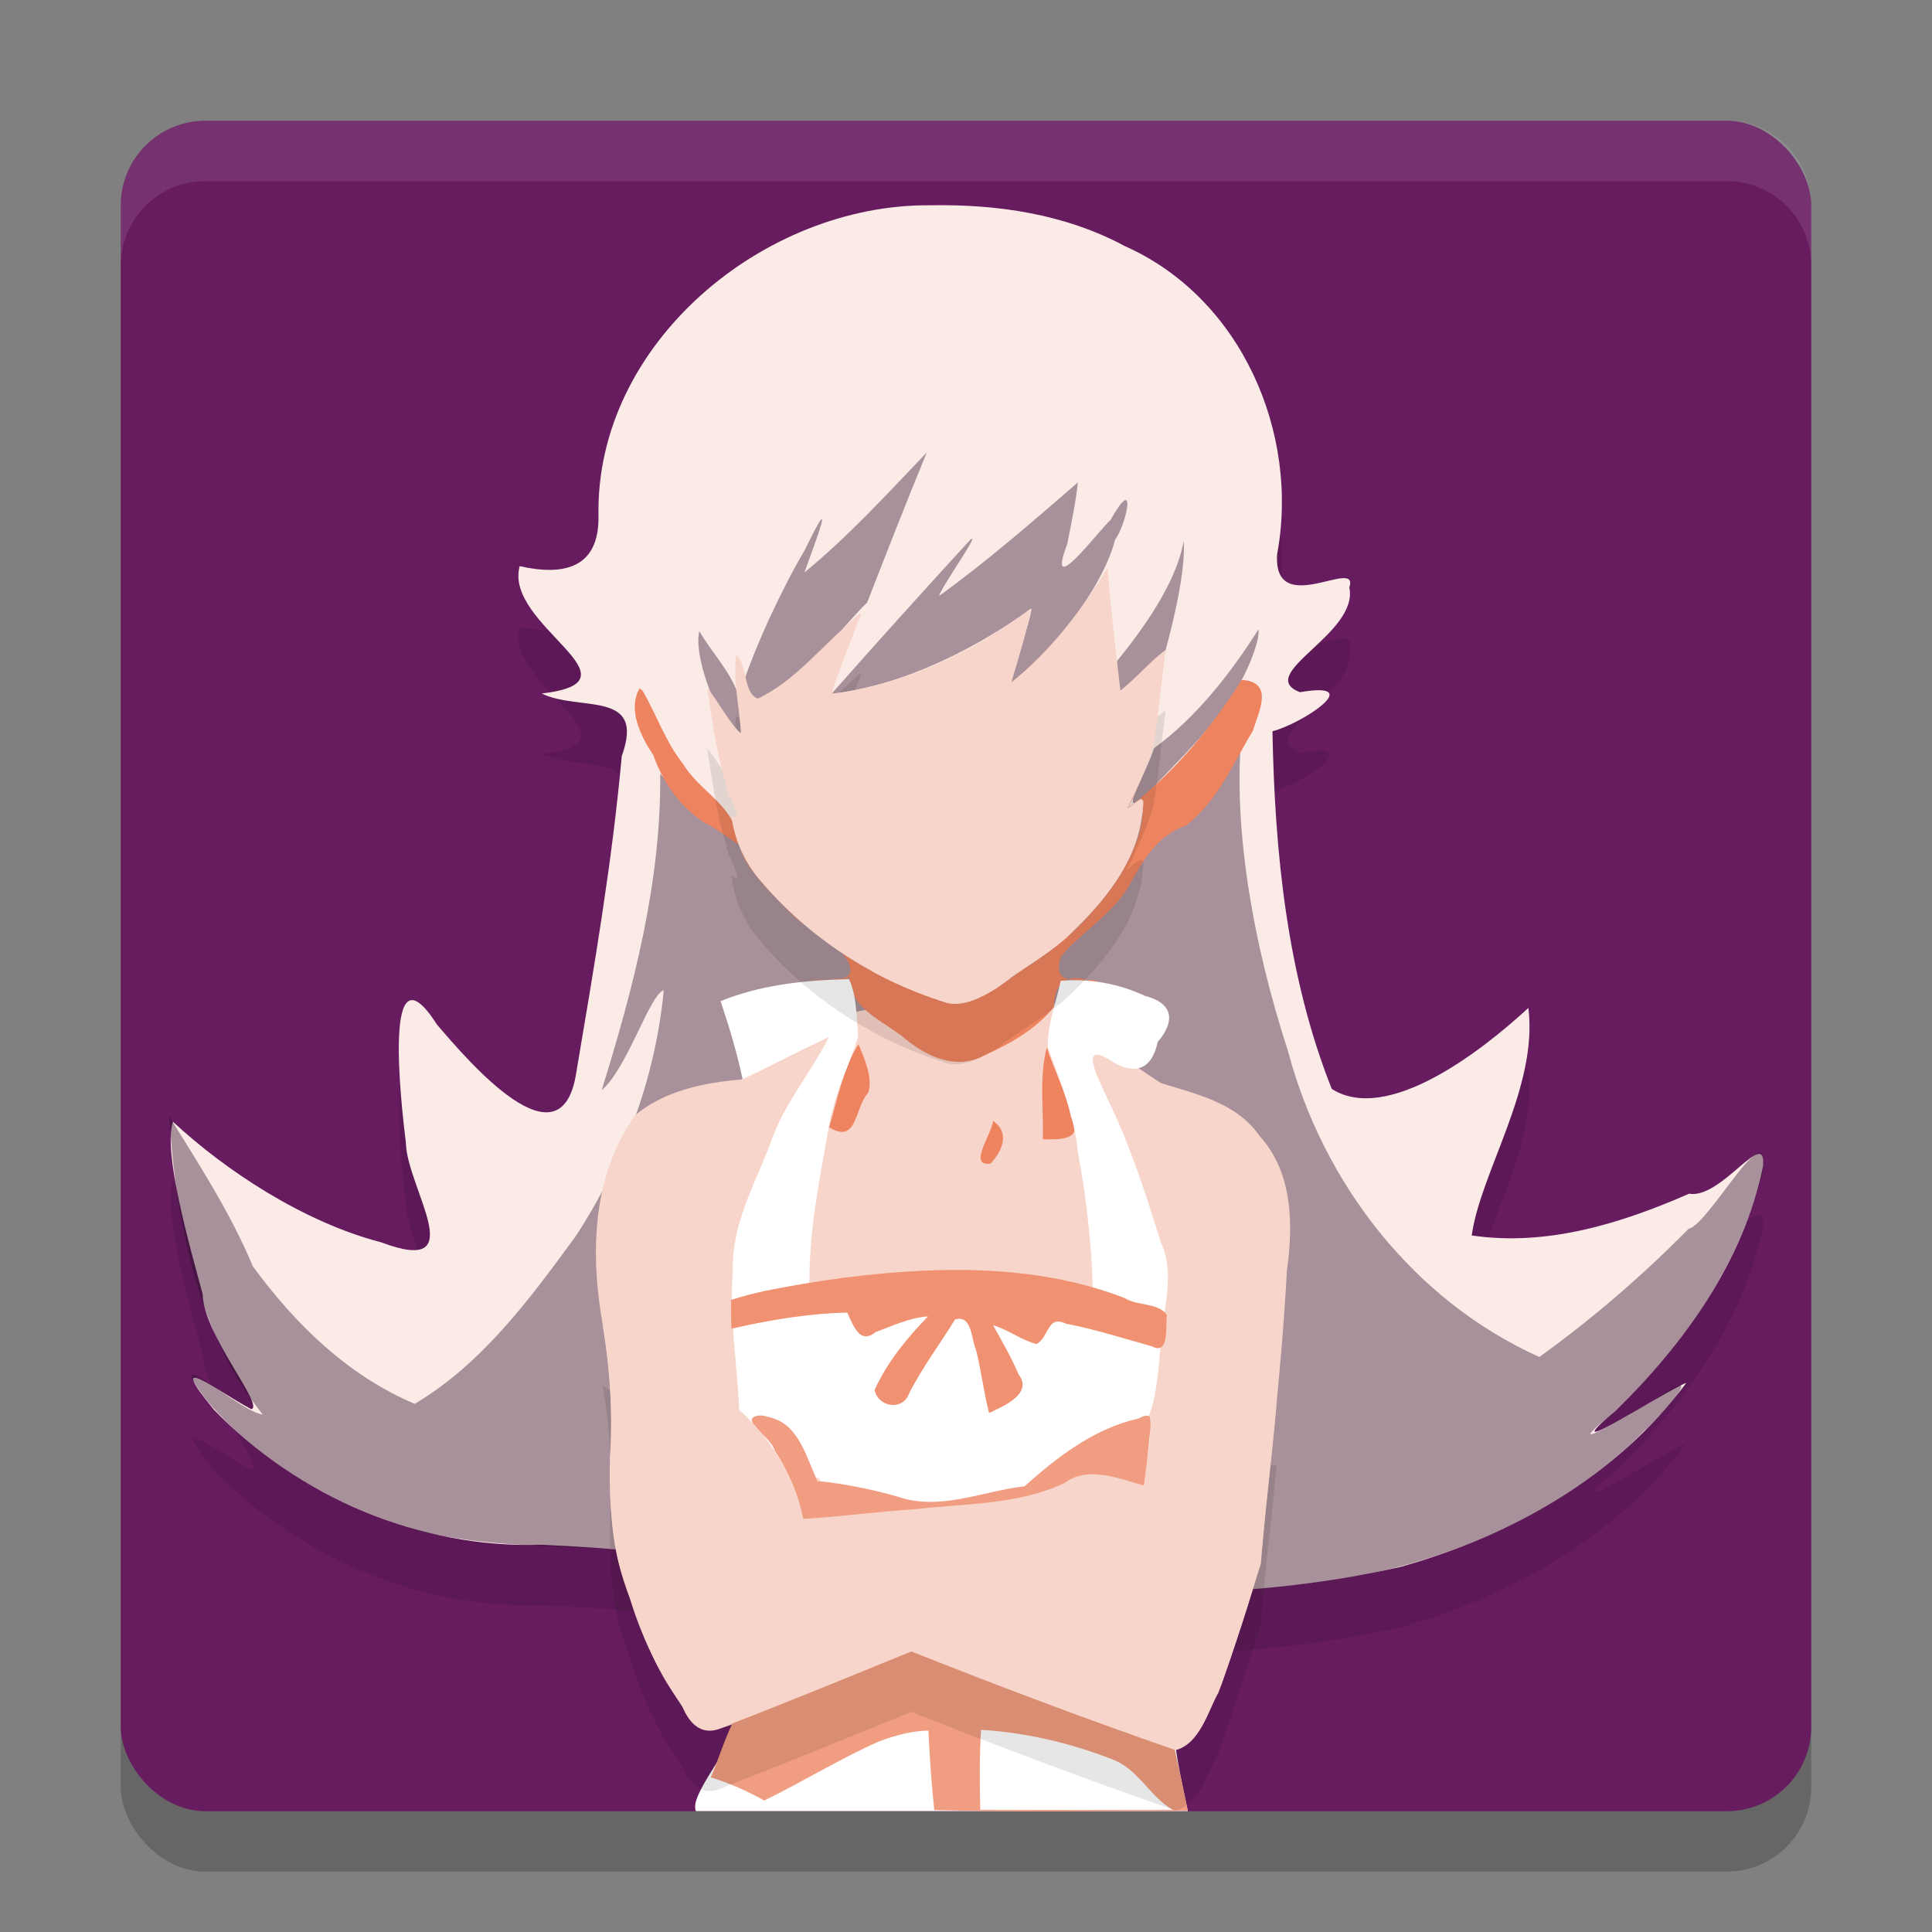 <svg xmlns="http://www.w3.org/2000/svg" width="32" height="32" version="1">
 <rect width="100%" height="100%" fill="#808080" stroke="none"/>
 <rect style="opacity:0.2" width="28" height="28" x="2" y="3" rx="1.4" ry="1.4"/>
 <rect style="fill:#671c60" width="28" height="28" x="2" y="2" rx="1.4" ry="1.4"/>
 <path style="opacity:0.1" d="M 15.409,4.4 C 12.655,4.376 9.854,6.69 9.913,9.551 9.925,10.419 9.328,10.541 8.608,10.378 c -0.273,0.979 2.121,1.903 0.365,2.11 0.622,0.306 1.727,-0.073 1.325,1.037 -0.157,1.755 -0.459,3.502 -0.753,5.241 C 9.297,20.392 7.749,18.567 7.239,17.972 6.328,16.546 6.643,19.281 6.723,19.931 6.739,20.683 7.838,22.151 6.314,21.577 5.029,21.244 3.737,20.39 2.865,19.58 c -0.171,0.491 0.276,2.056 0.492,2.856 0.007,0.661 1.032,1.853 0.805,1.904 -0.561,-0.294 -1.459,-1.012 -0.621,0.007 1.396,1.446 3.413,2.306 5.433,2.239 4.728,0.209 9.521,1.443 14.224,0.366 1.832,-0.51 3.588,-1.498 4.733,-3.048 -0.377,0.147 -2.291,1.406 -1.173,0.462 1.132,-1.095 2.125,-2.485 2.443,-4.046 0.062,-0.683 -0.689,0.548 -1.223,0.451 -1.129,0.495 -2.357,0.876 -3.602,0.692 0.149,-1.057 1.101,-2.451 0.939,-3.769 -0.776,0.717 -2.334,1.927 -3.257,1.342 -0.745,-1.873 -0.946,-3.927 -0.983,-5.923 0.466,-0.113 1.587,-0.842 0.454,-0.646 -0.765,-0.299 0.98,-0.964 0.818,-1.735 C 22.524,10.208 21.087,11.269 21.153,10.183 21.528,8.165 20.555,5.933 18.636,5.08 17.644,4.545 16.523,4.38 15.409,4.4 Z"/>
 <path style="fill:#fbebe6" d="M 15.409,3.4 C 12.655,3.375 9.854,5.689 9.913,8.551 9.925,9.418 9.328,9.541 8.608,9.377 c -0.273,0.979 2.121,1.903 0.365,2.11 0.622,0.306 1.727,-0.073 1.325,1.037 C 10.14,14.279 9.839,16.027 9.545,17.765 9.297,19.391 7.749,17.567 7.239,16.972 6.328,15.545 6.643,18.281 6.723,18.93 6.739,19.683 7.838,21.15 6.314,20.577 5.029,20.243 3.737,19.39 2.865,18.58 c -0.171,0.491 0.276,2.056 0.492,2.856 0.007,0.661 1.032,1.853 0.805,1.904 -0.561,-0.294 -1.459,-1.012 -0.621,0.007 1.396,1.446 3.413,2.306 5.433,2.239 4.728,0.209 9.521,1.443 14.224,0.366 1.832,-0.51 3.588,-1.498 4.733,-3.048 -0.377,0.147 -2.291,1.406 -1.173,0.462 1.132,-1.095 2.125,-2.485 2.443,-4.046 0.062,-0.683 -0.689,0.548 -1.223,0.451 -1.129,0.495 -2.357,0.876 -3.602,0.692 0.149,-1.057 1.101,-2.451 0.939,-3.769 -0.776,0.717 -2.334,1.927 -3.257,1.342 C 21.314,16.161 21.113,14.107 21.076,12.111 21.542,11.999 22.664,11.27 21.531,11.465 20.765,11.166 22.511,10.501 22.349,9.731 22.524,9.207 21.087,10.269 21.153,9.183 21.528,7.165 20.555,4.933 18.636,4.079 17.644,3.545 16.523,3.38 15.409,3.4 Z"/>
 <path style="opacity:0.4;fill:#2c0c29" d="m 15.35,7.494 c -0.65,0.681 -1.302,1.394 -2.027,1.989 0.186,-0.506 0.552,-1.492 0.007,-0.374 -0.39,0.664 -0.816,1.58 -1.049,2.291 0.405,0.72 1.624,-1.001 2.082,-1.419 0.324,-0.834 0.648,-1.663 0.987,-2.486 z m 2.505,0.494 c -0.746,0.647 -1.509,1.311 -2.3,1.882 0.025,-0.134 0.728,-1.118 0.507,-0.92 -0.767,0.838 -1.539,1.69 -2.289,2.542 1.202,-0.144 2.371,-0.74 3.312,-1.413 -0.068,0.538 -0.808,1.997 0.014,0.982 0.512,-0.549 1.181,-1.39 1.369,-2.118 0.201,-0.282 0.366,-1.117 -0.073,-0.332 -0.181,0.156 -1.092,1.379 -0.718,0.4 0.066,-0.339 0.14,-0.679 0.176,-1.023 z m 1.751,0.967 c -0.137,0.804 -0.864,1.732 -1.398,2.337 -0.055,0.641 1.046,-0.165 1.099,-0.529 0.129,-0.472 0.335,-1.322 0.298,-1.809 z m 1.236,1.472 c -0.463,0.734 -1.034,1.459 -1.727,1.965 -0.142,0.457 -0.717,1.369 -10e-4,0.634 0.681,-0.713 1.479,-1.465 1.722,-2.452 -0.002,-0.043 0.022,-0.108 0.006,-0.147 z m -9.26,0.026 c -0.126,0.532 0.538,1.964 0.691,1.693 C 12.395,11.38 11.911,11.011 11.582,10.453 Z m 9.017,1.371 c -0.366,1.149 -2.989,2.221 -3.495,3.213 -0.941,0.804 0.285,1.663 -1.083,1.844 -1.414,0.064 -1.559,-1.082 -2.475,-1.816 -0.648,-0.921 -1.912,-1.394 -2.611,-2.252 0.019,1.793 -0.443,3.551 -0.969,5.243 0.421,-0.354 0.798,-1.591 1.028,-1.655 -0.138,1.467 -0.677,2.881 -1.457,4.072 C 8.78,21.509 7.992,22.583 6.87,23.252 5.758,22.783 4.886,21.929 4.186,20.971 3.82,20.086 3.246,19.206 2.804,18.493 c 0.11,1.777 0.481,3.619 1.549,4.937 -0.397,-0.049 -1.75,-1.31 -0.919,-0.223 0.918,1.073 2.237,1.797 3.593,2.169 1.464,0.338 2.991,0.173 4.473,0.406 3.696,0.336 7.454,0.998 11.147,0.292 1.636,-0.343 3.351,-1.12 4.572,-2.36 0.367,-0.339 1.117,-1.191 0.169,-0.519 -0.269,0.142 -1.659,1.01 -0.725,0.255 1.18,-1.083 2.154,-2.492 2.538,-4.057 0.106,-1.009 -0.891,0.889 -1.234,0.961 -0.762,0.774 -1.589,1.487 -2.471,2.122 -2.086,-0.939 -3.585,-2.884 -4.165,-5.074 -0.55,-1.687 -0.972,-3.81 -0.731,-5.579 z"/>
 <path style="fill:#f8d5ca" d="m 12.277,17.881 c -0.613,0.048 -1.258,0.184 -1.745,0.579 -0.728,0.998 -0.759,2.307 -0.549,3.48 0.135,0.776 0.163,1.561 0.118,2.346 -0.013,0.747 0.057,1.497 0.335,2.196 0.21,0.712 0.563,1.363 0.989,1.967 0.309,0.512 1.016,-0.121 1.467,-0.204 0.736,-0.293 1.468,-0.593 2.201,-0.892 1.446,0.576 2.904,1.123 4.375,1.634 0.433,-0.128 0.565,-0.706 0.759,-1.076 0.231,-0.698 0.495,-1.395 0.661,-2.109 0.152,-1.585 0.342,-3.166 0.427,-4.757 0.107,-0.761 0.099,-1.622 -0.449,-2.225 -0.381,-0.556 -1.044,-0.694 -1.64,-0.882 -0.608,-0.401 -1.218,-0.82 -1.76,-1.306 -0.241,0.438 -0.98,0.145 -1.394,0.182 -0.834,-0.085 -1.804,-0.317 -2.524,0.25 -0.423,0.273 -0.847,0.545 -1.27,0.818 z m 0.33,5.563 c 0.724,-0.042 0.618,0.976 1.112,1.107 0.741,0.04 1.446,0.473 2.196,0.27 0.528,-0.131 1.122,-0.106 1.485,-0.571 0.482,-0.391 1.049,-0.706 1.669,-0.797 -0.083,0.337 0.021,1.052 -0.205,1.169 -0.467,-0.344 -1.053,-0.186 -1.522,0.059 -1.073,0.313 -2.211,0.278 -3.314,0.413 -0.427,0.08 -0.854,0.169 -0.858,-0.393 -0.163,-0.451 -0.428,-0.862 -0.762,-1.205 0.063,-0.029 0.132,-0.039 0.2,-0.052 z"/>
 <path style="fill:#ee845f" d="m 20.565,11.262 c -0.507,0.805 -1.131,1.547 -1.888,2.127 0.116,-0.215 0.367,-0.787 0.13,-0.272 -0.145,0.243 -0.177,0.372 0.088,0.105 0.123,0.398 -0.15,0.977 -0.395,1.356 -0.405,0.602 -0.942,1.111 -1.565,1.482 -0.396,0.277 -0.877,0.716 -1.396,0.502 -0.683,-0.228 -1.337,-0.557 -1.902,-1.007 0.231,0.068 0.676,0.569 0.305,0.657 -0.264,-0.005 -0.847,0.038 -0.312,0.015 0.133,-0.037 0.363,0.053 0.434,-0.052 0.016,0.515 0.497,0.701 0.866,0.979 0.381,0.328 0.888,0.591 1.381,0.324 0.422,-0.192 0.858,-0.435 1.145,-0.801 -3e-4,-0.365 0.193,-0.554 0.561,-0.446 -0.323,0.025 -0.574,0.002 -0.444,-0.388 0.314,-0.386 0.841,-0.69 1.12,-1.157 0.242,-0.444 0.465,-0.84 0.961,-1.019 0.513,-0.4 0.771,-1.023 1.099,-1.566 0.094,-0.312 0.359,-0.808 -0.188,-0.84 z m -2.548,4.97 c 0.292,0.146 0.193,-0.024 0,0 z m -7.423,-4.832 c -0.203,0.352 0.02,0.797 0.226,1.107 0.16,0.449 0.452,0.876 0.867,1.129 0.162,0.07 0.627,0.429 0.534,0.331 -0.01,-0.605 -0.624,-0.838 -0.904,-1.31 -0.293,-0.366 -0.44,-0.816 -0.674,-1.216 z m 1.668,2.679 c 0.071,0.246 0.521,0.75 0.519,0.725 -0.2,-0.219 -0.39,-0.457 -0.519,-0.725 z m 0.575,0.785 c 0.126,0.139 0.202,0.201 0,0 z m 0.146,0.148 c 0.129,0.162 0.544,0.472 0.182,0.169 -0.062,-0.055 -0.122,-0.111 -0.182,-0.169 z m 1.235,2.283 c -0.26,0.417 -0.345,0.913 -0.485,1.377 0.475,0.289 0.416,-0.325 0.648,-0.573 0.08,-0.242 -0.063,-0.574 -0.163,-0.805 z m 3.121,0.052 c -0.13,0.496 -0.052,1.016 -0.066,1.523 0.285,0.005 0.683,0.017 0.463,-0.37 -0.071,-0.405 -0.276,-0.765 -0.398,-1.153 z m -0.891,1.218 c -0.014,0.207 -0.429,0.768 -0.041,0.707 0.196,-0.209 0.325,-0.51 0.041,-0.707 z"/>
 <path style="fill:#ffffff" d="m 14.064,16.217 c -0.72,0.018 -1.454,0.09 -2.129,0.365 0.143,0.424 0.271,0.854 0.365,1.292 0.48,-0.225 0.95,-0.472 1.43,-0.699 -0.301,0.599 -0.758,1.119 -0.97,1.767 -0.265,0.684 -0.646,1.351 -0.622,2.109 -0.061,0.757 0.069,1.512 0.104,2.269 0.211,1.78 0.318,3.619 -0.123,5.373 -0.111,0.414 -0.699,1.055 -0.593,1.305 2.716,0 5.432,0 8.148,0 -0.12,-0.567 -0.246,-1.134 -0.26,-1.716 -0.127,-1.615 -0.254,-3.23 -0.381,-4.844 0.135,-0.343 0.163,-0.842 0.193,-1.216 0.04,-0.547 0.244,-1.109 0.003,-1.64 -0.252,-0.807 -0.508,-1.612 -0.881,-2.373 -0.101,-0.238 -0.525,-1.001 0.042,-0.647 0.388,0.253 0.684,0.172 0.785,-0.304 0.301,-0.349 0.253,-0.646 -0.213,-0.764 -0.432,-0.203 -0.918,-0.29 -1.394,-0.249 -0.072,0.362 -0.222,0.73 -0.213,1.099 0.207,0.571 0.443,1.136 0.499,1.748 0.137,0.72 0.227,1.53 0.245,2.212 0.004,0.289 0.068,0.642 -0.339,0.325 -1.289,-0.37 -2.683,-0.369 -3.985,-0.059 -0.359,0.3 -0.424,-0.116 -0.368,-0.371 -0.001,-0.886 0.187,-1.761 0.338,-2.631 0.099,-0.483 0.327,-0.95 0.47,-1.398 -0.028,-0.313 -0.026,-0.69 -0.154,-0.954 z"/>
 <path style="fill:#f19d81" d="m 12.608,23.444 c -0.433,0.02 0.169,0.362 0.219,0.571 0.222,0.35 0.405,0.745 0.469,1.153 -0.391,1.132 -0.783,2.265 -1.174,3.397 -0.119,0.236 -0.265,0.698 -0.351,0.874 0.31,0.092 0.605,0.227 0.888,0.383 0.641,-0.313 1.251,-0.691 1.903,-0.98 0.261,-0.096 0.537,-0.175 0.816,-0.178 0.02,0.44 0.049,0.879 0.097,1.317 1.399,0.037 2.799,0.011 4.199,0.011 -0.066,-0.335 -0.142,-0.674 -0.215,-1.004 0.017,-0.104 -0.028,-0.263 -0.035,-0.388 -0.162,-1.316 -0.325,-2.632 -0.487,-3.949 0.062,-0.267 0.071,-0.608 0.11,-0.905 0.045,-0.187 0.063,-0.392 -0.186,-0.252 -0.733,0.164 -1.343,0.632 -1.89,1.123 -0.698,0.079 -1.408,0.417 -2.109,0.17 -0.432,-0.122 -0.873,-0.211 -1.32,-0.257 -0.191,-0.385 -0.296,-0.921 -0.775,-1.051 -0.051,-0.015 -0.103,-0.03 -0.158,-0.033 z m 3.64,5.207 c 0.742,0.045 1.479,0.218 2.171,0.488 0.431,0.156 0.62,0.615 1.005,0.837 -1.063,0.003 -2.126,0.003 -3.188,0 -0.011,-0.442 -0.013,-0.884 0.013,-1.325 z"/>
 <path style="fill:#f09171" d="m 16.518,23.339 c 0.212,-0.101 0.566,-0.3 0.355,-0.571 -0.12,-0.283 -0.277,-0.551 -0.424,-0.818 0.249,0.073 0.48,0.253 0.719,0.311 0.21,-0.112 0.177,-0.488 0.483,-0.338 0.483,0.093 0.954,0.244 1.427,0.376 0.296,0.159 0.223,-0.346 0.249,-0.517 -0.134,-0.209 -0.491,-0.147 -0.701,-0.283 -1.057,-0.41 -2.21,-0.504 -3.335,-0.452 -0.882,0.04 -1.76,0.162 -2.625,0.335 -0.187,0.042 -0.373,0.091 -0.556,0.147 0.001,0.16 -0.003,0.319 0.004,0.479 0.629,-0.144 1.272,-0.254 1.919,-0.267 0.094,0.195 0.204,0.542 0.468,0.323 0.283,-0.105 0.568,-0.24 0.87,-0.26 -0.351,0.361 -0.677,0.758 -0.885,1.219 0.061,0.287 0.468,0.351 0.573,0.054 0.217,-0.429 0.509,-0.813 0.759,-1.222 0.281,-0.087 0.27,0.327 0.347,0.501 0.089,0.344 0.127,0.706 0.217,1.044 0.048,-0.012 0.089,-0.041 0.133,-0.061 z"/>
 <path style="opacity:0.1" d="m 9.984,22.954 c 0.116,0.716 0.173,1.439 0.12,2.164 0.002,0.721 -0.003,1.461 0.262,2.144 0.221,0.687 0.471,1.38 0.917,1.957 0.136,0.358 0.366,0.573 0.748,0.365 1.027,-0.396 2.045,-0.815 3.064,-1.231 1.446,0.576 2.904,1.123 4.375,1.634 0.399,-0.102 0.522,-0.62 0.71,-0.95 0.263,-0.703 0.478,-1.425 0.704,-2.139 0.063,-0.878 0.185,-1.751 0.257,-2.628 -0.702,0.056 -1.405,0.112 -2.107,0.168 0.073,0.167 -0.061,0.824 -0.08,1.167 -0.301,-0.066 -0.909,-0.356 -1.315,-0.045 -0.781,0.371 -1.67,0.341 -2.511,0.44 -0.608,0.038 -1.218,0.122 -1.823,0.158 -0.164,-0.803 -0.651,-1.505 -1.293,-2.004 -0.548,-0.536 -1.3,-0.761 -1.944,-1.153 z m 3.522,2.507 c 0.04,0.127 0.165,0.067 0,0 z"/>
 <path style="fill:#f8d5ca" d="m 9.984,21.954 c 0.116,0.716 0.173,1.439 0.12,2.164 0.002,0.721 -0.003,1.461 0.262,2.144 0.221,0.687 0.471,1.38 0.917,1.957 0.136,0.358 0.366,0.573 0.748,0.365 1.027,-0.396 2.045,-0.815 3.064,-1.231 1.446,0.576 2.904,1.123 4.375,1.634 0.399,-0.102 0.522,-0.62 0.71,-0.95 0.263,-0.703 0.478,-1.425 0.704,-2.139 0.063,-0.878 0.185,-1.751 0.257,-2.628 -0.702,0.056 -1.405,0.112 -2.107,0.168 0.073,0.167 -0.061,0.824 -0.08,1.167 -0.301,-0.066 -0.909,-0.356 -1.315,-0.045 -0.781,0.371 -1.67,0.341 -2.511,0.44 -0.608,0.038 -1.218,0.122 -1.823,0.158 -0.164,-0.803 -0.651,-1.505 -1.293,-2.004 -0.548,-0.536 -1.3,-0.761 -1.944,-1.153 z m 3.522,2.507 c 0.04,0.127 0.165,0.067 0,0 z"/>
 <path style="opacity:0.1" d="M 15.664,17.603 C 14.473,17.233 13.381,16.525 12.579,15.569 12.321,15.264 12.16,14.893 12.112,14.497 c 0.263,0.2 -0.084,-0.346 -0.081,-0.491 -0.164,-0.524 -0.234,-1.072 -0.318,-1.612 0.188,0.225 0.373,0.595 0.559,0.752 -0.022,-0.433 -0.137,-0.867 -0.078,-1.299 0.204,0.197 0.109,0.624 0.357,0.724 0.589,-0.276 1.003,-0.806 1.487,-1.224 0.106,-0.105 0.306,-0.318 0.174,-0.05 -0.146,0.398 -0.313,0.791 -0.44,1.196 1.204,-0.155 2.34,-0.683 3.301,-1.415 -0.069,0.417 -0.205,0.819 -0.321,1.223 0.65,-0.519 1.161,-1.193 1.594,-1.898 0.05,0.68 0.134,1.358 0.211,2.035 0.26,-0.202 0.502,-0.494 0.749,-0.673 -0.07,0.527 -0.115,1.06 -0.2,1.585 -0.114,0.366 -0.269,0.717 -0.446,1.056 0.137,-0.093 0.328,-0.32 0.266,-3.7e-5 -0.062,0.866 -0.668,1.57 -1.275,2.138 -0.355,0.311 -0.776,0.534 -1.147,0.825 -0.244,0.144 -0.551,0.321 -0.842,0.237 z"/>
 <path style="fill:#f8d5ca" d="M 15.664,16.603 C 14.473,16.233 13.381,15.525 12.579,14.568 12.321,14.264 12.16,13.893 12.112,13.497 c 0.263,0.2 -0.084,-0.346 -0.081,-0.491 -0.164,-0.524 -0.234,-1.072 -0.318,-1.612 0.188,0.225 0.373,0.595 0.559,0.752 -0.022,-0.433 -0.137,-0.867 -0.078,-1.299 0.204,0.197 0.109,0.624 0.357,0.724 0.589,-0.276 1.003,-0.806 1.487,-1.224 0.106,-0.105 0.306,-0.318 0.174,-0.05 -0.146,0.398 -0.313,0.791 -0.44,1.196 1.204,-0.155 2.34,-0.683 3.301,-1.415 -0.069,0.417 -0.205,0.819 -0.321,1.223 0.65,-0.519 1.161,-1.193 1.594,-1.898 0.05,0.68 0.134,1.358 0.211,2.035 0.26,-0.202 0.502,-0.494 0.749,-0.673 -0.07,0.527 -0.115,1.06 -0.2,1.585 -0.114,0.366 -0.269,0.717 -0.446,1.056 0.137,-0.093 0.328,-0.32 0.266,-3.7e-5 -0.062,0.866 -0.668,1.57 -1.275,2.138 -0.355,0.311 -0.776,0.534 -1.147,0.825 -0.244,0.144 -0.551,0.321 -0.842,0.237 z"/>
 <path style="fill:#ffffff;opacity:0.1" d="M 3.4 2 C 2.625 2 2 2.625 2 3.4 L 2 4.4 C 2 3.625 2.625 3 3.4 3 L 28.6 3 C 29.375 3 30 3.625 30 4.4 L 30 3.4 C 30 2.625 29.375 2 28.6 2 L 3.4 2 z"/>
</svg>
